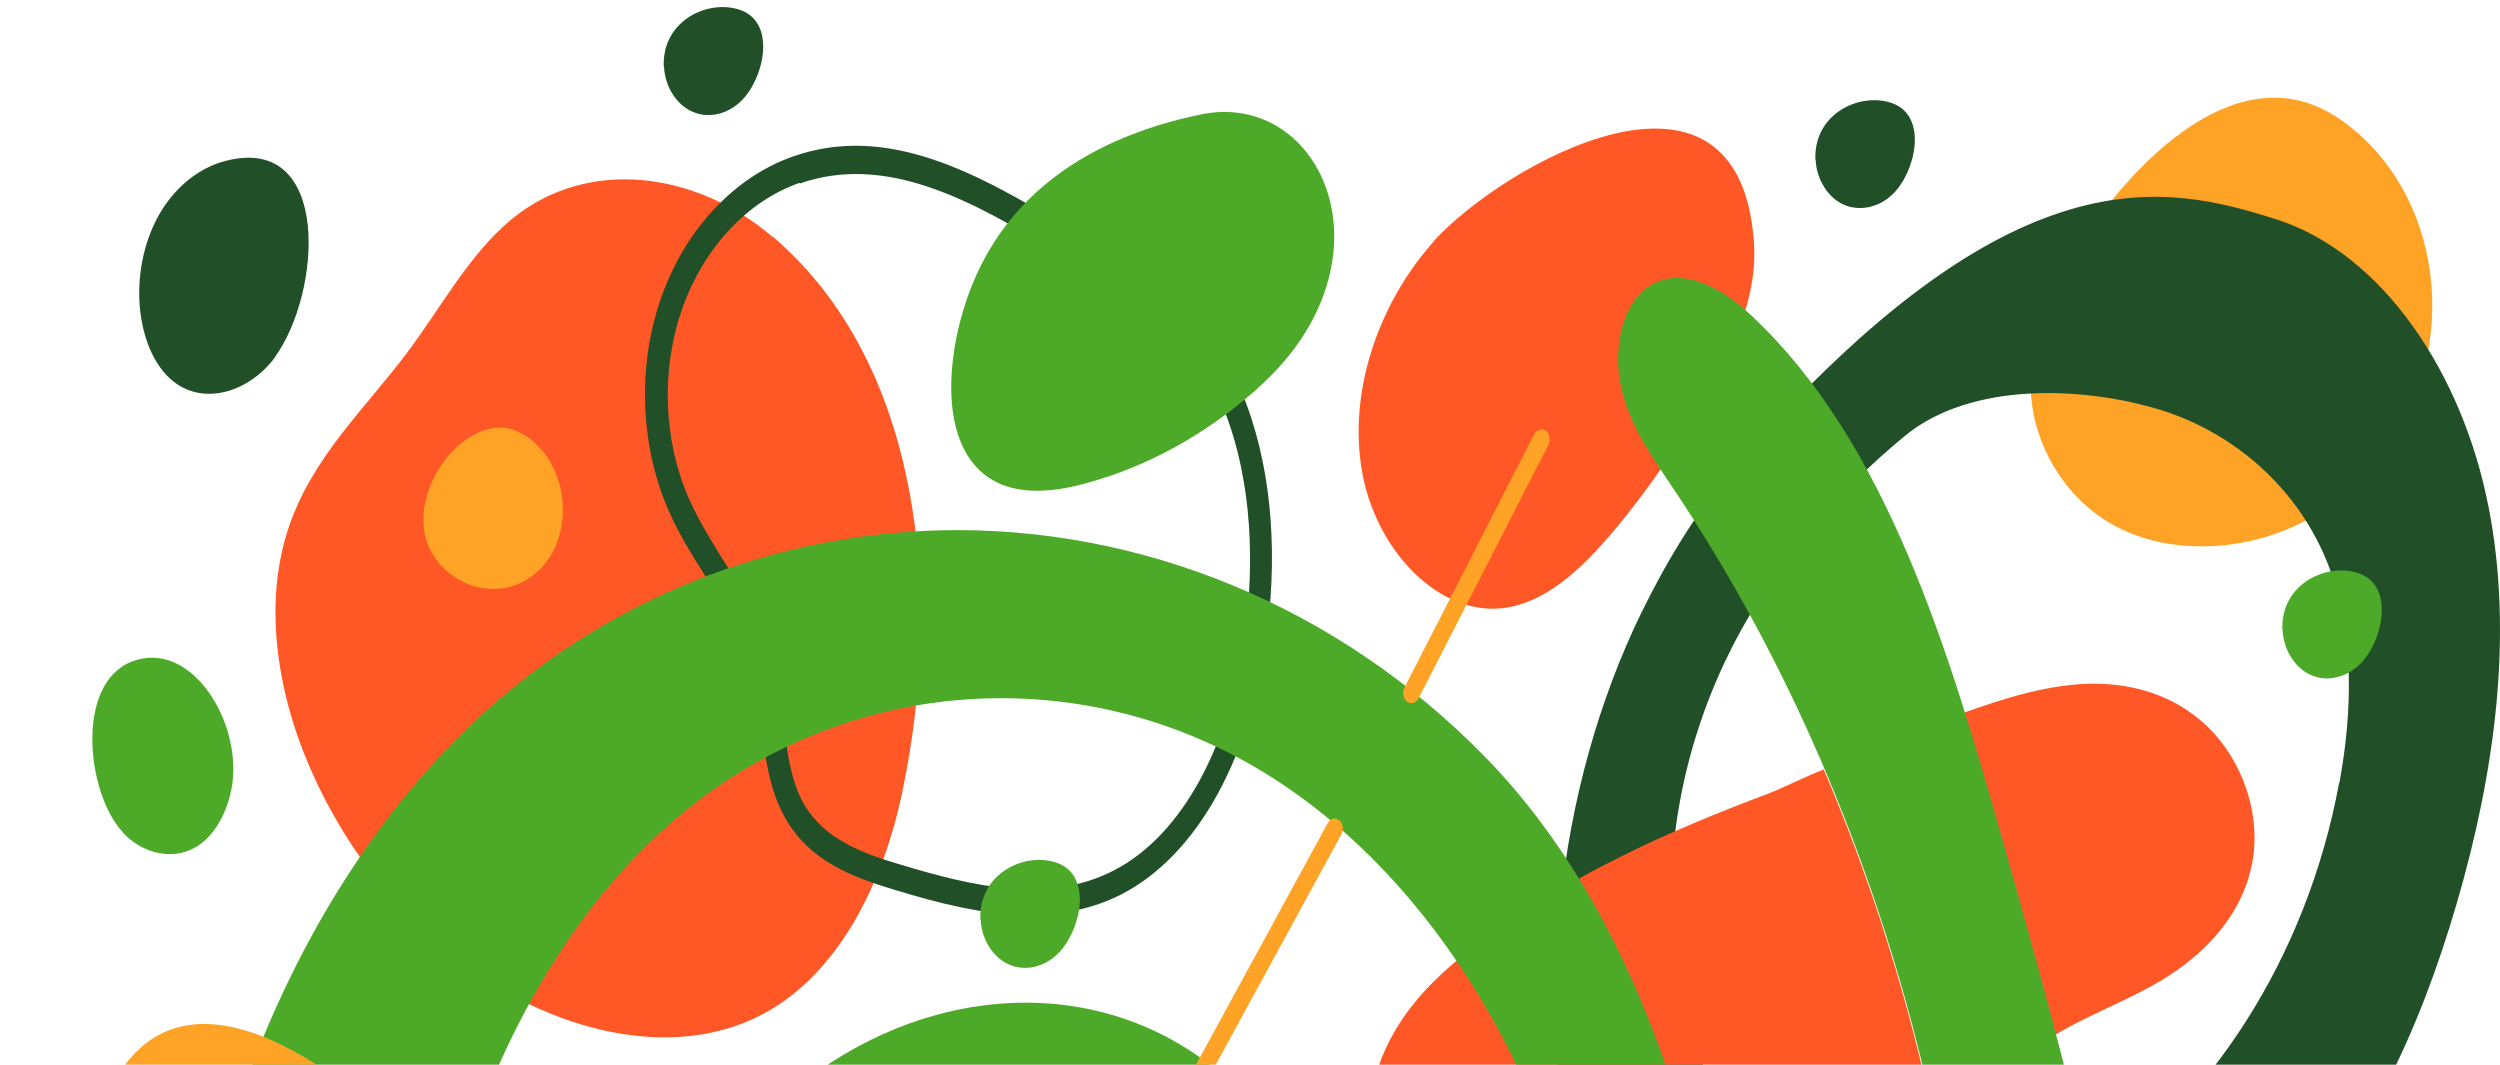 <svg width="317" height="135" viewBox="0 0 317 135" fill="none" xmlns="http://www.w3.org/2000/svg">
<path d="M97.949 30.026C88.347 21.813 74.527 19.803 64.818 27.845C59.538 32.208 55.959 38.923 51.671 44.655C46.321 51.799 39.624 57.916 36.612 66.856C33.104 77.25 35.478 89.398 40.12 99.151C47.278 114.337 59.786 125.758 73.854 129.95C82.075 132.388 91.146 132.345 98.623 127.469C106.843 122.122 112.052 111.599 114.356 100.691C119.706 75.454 116.801 46.11 98.02 30.026H97.949Z" fill="#FF5826"/>
<path d="M130.691 116.048C124.844 116.048 118.927 114.508 113.47 112.839C108.19 111.257 102.733 109.246 99.615 103.814C97.524 100.178 96.993 95.9 96.496 91.751C96.178 89.27 95.894 86.875 95.292 84.693C94.158 80.501 91.925 76.951 89.551 73.229C87.85 70.534 86.079 67.754 84.732 64.631C81.153 56.376 80.799 46.324 83.846 37.726C86.858 29.128 93.095 22.455 100.536 19.846C112.407 15.653 123.852 21.813 135.546 28.999C136.75 29.727 137.92 30.454 139.089 31.138C146.424 35.501 153.369 39.608 157.586 50.045C160.988 58.472 162.086 68.781 160.704 79.859C158.755 95.9 151.846 108.434 142.207 113.395C138.522 115.278 134.589 116.005 130.656 116.005L130.691 116.048ZM101.387 23.182C94.76 25.492 89.197 31.48 86.504 39.137C83.811 46.794 84.094 55.777 87.319 63.134C88.559 65.957 90.225 68.652 91.855 71.262C94.264 75.069 96.745 79.004 98.02 83.709C98.694 86.19 99.012 88.842 99.331 91.366C99.792 95.302 100.253 99.023 101.953 101.974C104.54 106.423 109.395 108.22 114.178 109.631C123.25 112.369 132.817 114.679 141.18 110.401C149.897 105.953 156.169 94.36 157.976 79.517C158.862 72.246 159.074 61.552 155.106 51.67C151.314 42.26 145.113 38.581 137.92 34.346C136.75 33.662 135.546 32.935 134.341 32.208C123.214 25.321 112.3 19.46 101.422 23.267L101.387 23.182Z" fill="#215028"/>
<path d="M262.934 32.165C259.638 37.383 257.016 43.714 257.548 50.259C258.044 56.376 261.375 61.851 265.698 65.102C270.021 68.353 275.265 69.465 280.368 69.251C288.553 68.909 296.739 64.931 302.231 57.574C312.33 44.014 309.743 24.166 296.739 15.14C284.159 6.414 270.481 20.188 262.934 32.165Z" fill="#FFA326"/>
<path d="M315.519 64.161C312.259 47.478 302.196 32.079 288.482 27.759C274.805 23.482 255.351 18.562 220.27 58.814C215.487 64.289 211.518 70.791 208.152 77.635C197.167 100.178 194.261 128.281 200.356 153.391C202.057 160.406 204.644 167.549 209.569 171.87C214.211 175.976 220.235 176.917 225.975 177.131C237.917 177.602 249.894 175.506 261.446 171.741C271.048 168.619 280.58 164.213 288.447 156.855C299.68 146.375 306.802 130.677 311.515 114.551C316.228 98.381 318.815 80.758 315.519 64.118V64.161ZM296.597 99.28C292.557 121.266 280.084 140.772 263.501 151.081C256.662 155.358 248.937 158.139 241.248 157.155C228.527 155.572 217.648 143.296 213.75 128.624C209.853 113.909 212.333 97.397 218.676 84.009C224.168 72.374 232.389 62.835 241.496 55.306C249.965 48.291 264.422 49.019 274.06 52.013C283.096 54.836 291.565 61.808 295.392 72.074C298.546 80.501 298.298 90.254 296.632 99.28H296.597Z" fill="#215028"/>
<path d="M181.717 30.71C175.268 37.94 171.016 48.762 172.61 59.199C174.17 69.679 182.674 78.619 191.356 76.994C196.494 76.01 200.781 71.861 204.502 67.455C209.463 61.552 213.857 55.007 217.613 47.949C220.377 42.73 222.857 36.827 222.396 30.668C220.483 3.89 190.434 20.958 181.717 30.668V30.71Z" fill="#FF5826"/>
<path d="M188.096 158.353C193.127 158.566 198.053 156.727 202.872 154.931C214.884 150.439 226.932 145.948 238.945 141.456C240.858 140.729 242.807 140.002 244.543 138.847C241.319 124.56 236.854 110.701 231.255 97.569C228.704 98.552 226.153 99.879 224.275 100.606C211.589 105.354 199.01 111 187.67 119.47C183.206 122.806 178.812 126.741 176.083 132.174C173.319 137.606 172.504 144.836 175.197 150.268C177.784 155.487 183.028 158.096 188.06 158.31L188.096 158.353Z" fill="#FF5826"/>
<path d="M247.094 91.067C252.374 89.142 257.725 87.26 263.253 86.789C268.781 86.319 274.556 87.516 279.057 91.366C283.592 95.173 286.604 101.974 285.718 108.562C284.691 115.962 279.269 121.309 273.635 124.56C268.036 127.811 261.835 129.693 256.697 133.928C252.906 119.983 250 105.311 247.094 91.067Z" fill="#FF5826"/>
<path d="M109.856 161.946C97.312 170.757 90.792 189.792 93.13 207.074C95.469 224.355 105.816 239.369 118.927 246.898C132.038 254.426 147.487 254.982 161.449 250.192C175.445 245.358 188.45 234.963 195.856 219.821C202.376 206.518 204.254 190.391 203.014 174.992C200.462 142.911 184.127 112.583 160.35 97.996C136.573 83.41 105.958 85.677 84.52 104.84C62.231 124.774 51.742 159.636 51.423 193.129C51.175 217.34 55.711 241.85 65.916 262.725C76.122 283.599 92.103 300.624 111.096 308.409C132.959 317.392 156.984 313.927 179.485 307.511C198.017 302.249 217.01 294.464 230.015 277.696C242.523 261.57 247.874 239.07 249.894 217.083C254.961 161.988 241 104.755 212.05 61.766C209.498 57.958 206.77 54.151 205.636 49.446C204.502 44.784 205.423 38.923 208.896 36.442C213.042 33.491 218.357 36.485 222.148 40.078C239.228 56.119 247.059 82.255 254.04 106.936C265.485 147.402 277.072 190.006 271.013 232.183C263.253 285.995 225.09 330.438 180.796 341.56C136.467 352.682 88.417 331.935 57.518 292.026C35.442 263.495 21.552 225.082 22.19 186.071C22.828 147.06 38.844 108.049 65.846 86.575C81.614 74.042 100.536 67.668 119.387 67.241C144.334 66.685 169.563 76.651 188.521 96.2C207.478 115.748 216.373 145.349 220.164 175.078C233.31 278.466 121.832 312.986 84.98 248.523C77.362 235.177 73.57 219.051 73.96 202.839C74.562 179.355 82.535 155.529 97.701 140.857C112.867 126.143 135.546 122.25 152.306 134.184C169.067 146.119 177.005 174.693 167.366 195.139C164.673 200.871 160.598 205.919 155.389 207.972C149.861 210.154 138.097 207.502 139.833 197.749C140.365 194.797 141.995 192.359 143.696 190.135C145.397 187.91 147.239 185.814 148.302 183.077C150.251 178.2 149.401 172.126 146.814 167.72C144.227 163.314 140.188 160.406 135.936 158.738C127.077 155.273 117.97 156.171 109.82 161.86L109.856 161.946Z" fill="#4DAA28"/>
<path d="M63.719 157.925C66.767 162.245 69.601 168.49 67.086 173.281C65.491 176.361 62.302 177.516 59.361 178.157C50.715 180.04 41.714 179.441 33.316 176.404C26.619 173.965 20.099 169.816 15.882 163.058C11.665 156.342 10.142 146.717 13.437 139.232C24.493 114.208 55.179 145.734 63.755 157.882L63.719 157.925Z" fill="#FFA326"/>
<path d="M130.833 176.703C130.62 176.703 130.443 176.618 130.266 176.489C129.77 176.104 129.664 175.334 129.982 174.736L168.358 104.37C168.677 103.771 169.315 103.6 169.811 104.028C170.307 104.413 170.414 105.183 170.095 105.781L131.719 176.147C131.506 176.532 131.187 176.703 130.833 176.703Z" fill="#FFA326"/>
<path d="M178.989 89.142C178.812 89.142 178.599 89.099 178.422 88.971C177.926 88.586 177.784 87.816 178.068 87.217L194.545 55.05C194.864 54.451 195.501 54.28 195.998 54.622C196.494 55.007 196.635 55.777 196.352 56.376L179.875 88.543C179.662 88.928 179.343 89.142 178.989 89.142Z" fill="#FFA326"/>
<path d="M54.187 68.866C54.79 70.577 55.995 71.989 57.306 72.93C60.282 75.112 64.251 75.325 67.263 73.187C73.57 68.781 72.294 57.787 65.633 54.708C59.644 51.927 51.601 61.552 54.187 68.866Z" fill="#FFA326"/>
<path d="M34.875 45.297C31.686 49.617 25.946 51.542 21.942 48.334C19.497 46.366 18.15 42.859 17.76 39.308C17.335 35.116 18.186 30.753 20.134 27.288C22.083 23.824 25.202 21.257 28.603 20.402C42.104 16.894 40.793 37.17 34.84 45.297H34.875Z" fill="#215028"/>
<path d="M15.528 105.525C18.044 108.262 21.977 109.203 24.989 107.321C27.292 105.867 28.816 102.958 29.383 99.878C30.836 91.665 24.245 80.972 16.733 83.88C9.504 86.661 10.957 100.563 15.563 105.525H15.528Z" fill="#4DAA28"/>
<path d="M121.017 44.313C120.167 49.489 120.486 55.477 123.675 59.071C127.041 62.878 132.286 62.621 136.821 61.509C144.334 59.627 151.491 55.905 157.799 50.687C161.342 47.778 164.638 44.27 166.799 39.822C173.674 25.663 164.673 11.975 152.342 14.499C137.955 17.45 124.136 25.492 120.982 44.356L121.017 44.313Z" fill="#4DAA28"/>
<path d="M230.228 20.273C230.334 22.84 231.893 25.192 233.913 26.005C235.933 26.818 238.271 26.262 239.937 24.679C242.878 21.899 244.543 14.755 239.937 13.087C235.897 11.633 229.944 14.37 230.192 20.273H230.228Z" fill="#215028"/>
<path d="M84.201 8.467C84.307 11.034 85.866 13.386 87.886 14.199C89.906 15.055 92.244 14.456 93.91 12.873C96.851 10.093 98.516 2.949 93.91 1.281C89.87 -0.173 83.917 2.564 84.165 8.467H84.201Z" fill="#215028"/>
<path d="M289.439 79.902C289.545 82.469 291.104 84.822 293.124 85.634C295.144 86.49 297.483 85.891 299.148 84.308C302.089 81.528 303.755 74.384 299.148 72.716C295.109 71.262 289.155 73.999 289.404 79.902H289.439Z" fill="#4DAA28"/>
<path d="M124.348 116.604C124.455 119.17 126.014 121.523 128.034 122.336C130.053 123.191 132.392 122.592 134.058 121.01C136.999 118.229 138.664 111.086 134.058 109.418C130.018 107.963 124.065 110.701 124.313 116.604H124.348Z" fill="#4DAA28"/>
</svg>
